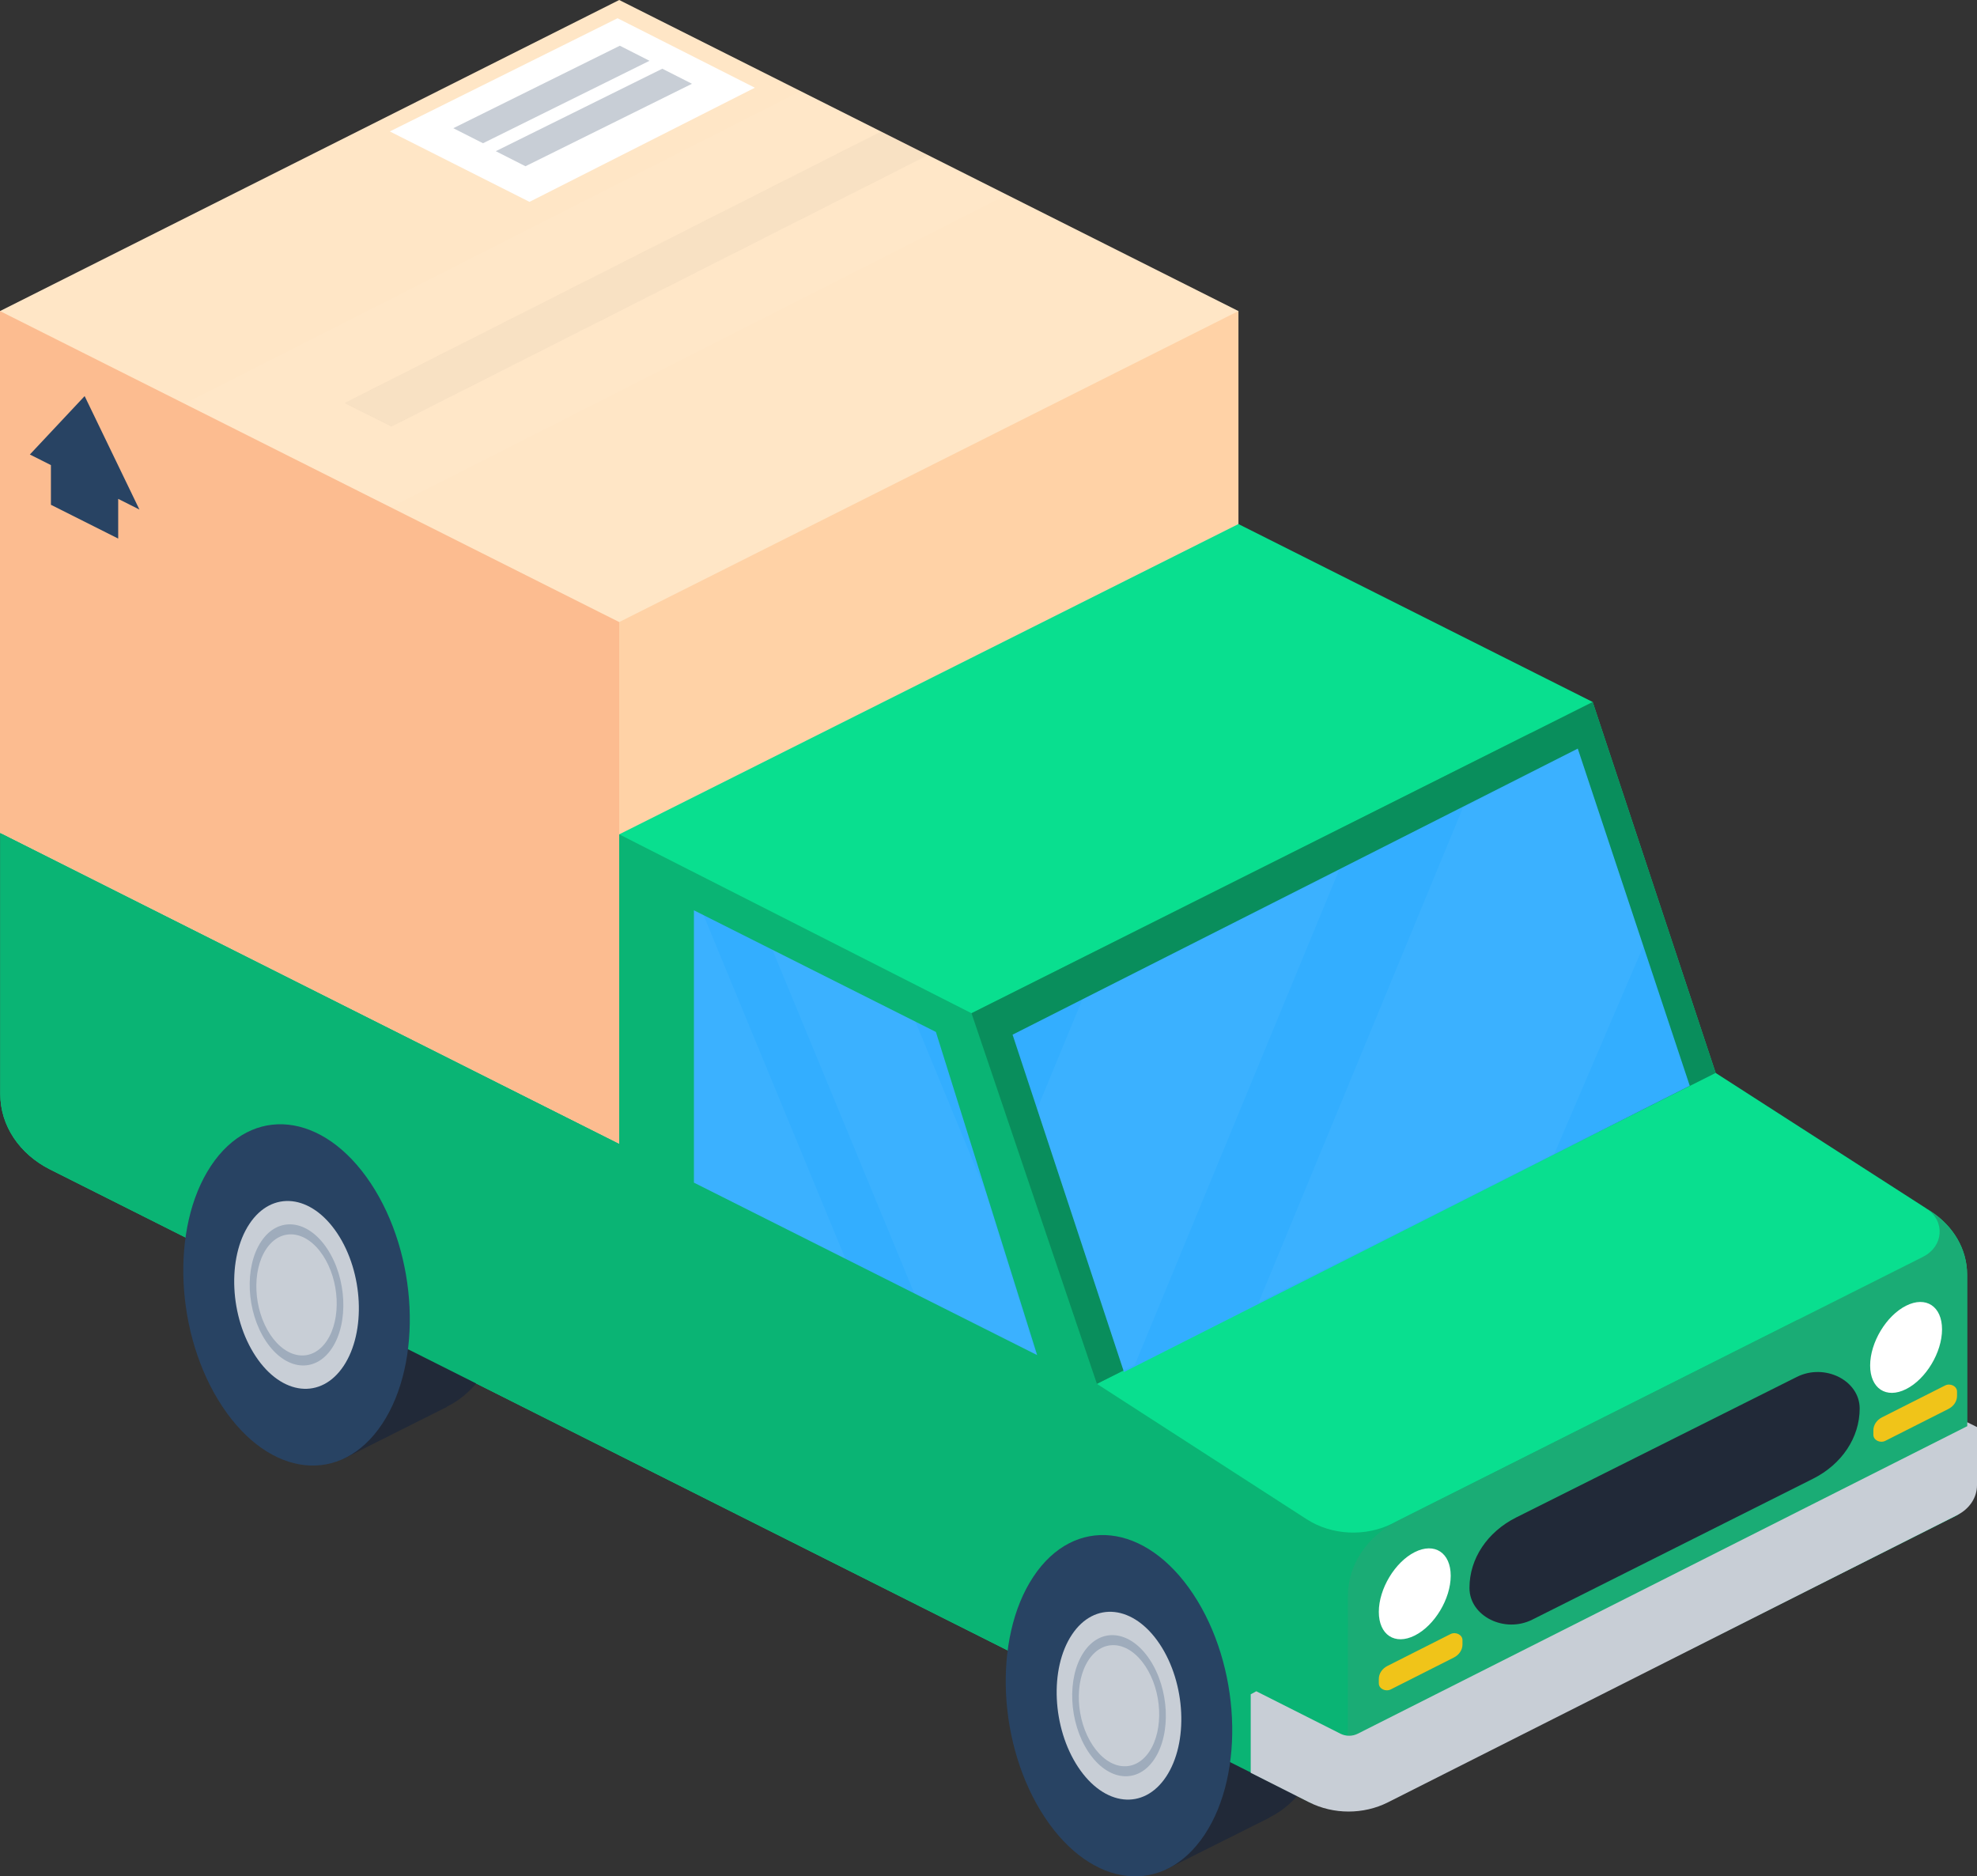 <svg width="98" height="93" viewBox="0 0 98 93" fill="none" xmlns="http://www.w3.org/2000/svg">
<rect x="0" y="0" width="98" height="93" fill="#333333" stroke="none"/>
<path d="M30.694 0L0 15.418V41.287L30.694 56.701L61.389 41.287V15.418L30.694 0Z" fill="#FFE6C6"/>
<path d="M61.388 41.287L30.693 56.701V30.832L61.388 15.418V41.287Z" fill="#FFD2A6"/>
<path d="M0 41.287L30.694 56.701V30.832L0 15.418V41.287Z" fill="#FCBC90"/>
<path d="M4.196 19.632L1.48 22.527L2.524 23.052V25.019L5.859 26.694V24.726L6.911 25.255L4.196 19.632Z" fill="#284363"/>
<path d="M30.613 0.904L19.324 6.515L26.247 10.005L37.418 4.348L30.613 0.904Z" fill="white"/>
<path d="M30.725 2.266L32.196 3.013L23.942 7.1L22.471 6.354L30.725 2.266Z" fill="#C8CED6"/>
<path d="M32.83 3.406L34.301 4.152L26.047 8.24L24.576 7.493L32.83 3.406Z" fill="#C8CED6"/>
<g opacity="0.2">
<path opacity="0.2" d="M39.686 4.517L9.145 20.011L19.368 25.145L49.908 9.652L39.686 4.517Z" fill="white"/>
</g>
<g opacity="0.2">
<path opacity="0.2" d="M46.009 7.683L19.406 21.142L17.08 19.976L43.683 6.517L46.009 7.683Z" fill="#424242"/>
</g>
<path d="M95.694 60.03L95.514 59.914L95.514 59.914C95.502 59.906 95.492 59.897 95.479 59.889L85.044 53.179L78.947 34.792L74.653 32.635L74.373 32.495L61.388 25.974L30.694 41.354V56.701L0.016 41.294V54.244C0.016 55.779 0.956 57.197 2.484 57.965L30.694 72.131L64.999 89.359L66.809 89.447V89.519L67.348 89.473L68.298 89.519L68.605 89.365L96.882 75.165C96.883 75.165 96.883 75.164 96.883 75.164L96.991 75.11C97.061 75.074 97.118 75.027 97.161 74.973C97.381 74.773 97.509 74.505 97.509 74.22V63.373V63.204V63.165C97.509 61.929 96.836 60.766 95.694 60.03ZM95.336 62.286C95.337 62.286 95.337 62.286 95.338 62.285C95.337 62.286 95.337 62.286 95.336 62.286Z" fill="#09DF8F"/>
<path d="M17.481 53.483L17.492 53.498C19.419 52.635 21.749 53.531 23.45 56.092C25.793 59.623 26.048 64.965 24.018 68.023C23.485 68.826 22.845 69.386 22.152 69.72L22.151 69.733L17.02 72.305L12.377 56.047L17.481 53.483Z" fill="#212938"/>
<path d="M58.251 73.844L58.261 73.858C60.189 72.996 62.519 73.892 64.219 76.453C66.563 79.984 66.817 85.326 64.788 88.384C64.254 89.187 63.615 89.747 62.922 90.081L62.92 90.094L57.789 92.665L53.147 76.407L58.251 73.844Z" fill="#212938"/>
<path d="M97.143 74.438L89.117 65.412L69.024 75.509C67.684 76.182 66.012 76.099 64.769 75.297L54.372 68.589L81.971 54.723L75.877 36.331L48.156 50.22L30.694 41.353V56.701L0.016 41.294V54.244C0.016 55.779 0.956 57.197 2.484 57.965L30.694 72.131L64.999 89.359L68.298 89.519L96.991 75.11C97.265 74.972 97.337 74.656 97.143 74.438Z" fill="#0AB474"/>
<path d="M85.047 53.179L78.95 34.792L48.158 50.22L54.374 68.589L85.047 53.179Z" fill="#098E5C"/>
<path d="M34.398 45.119L46.392 51.147L51.412 67.164L34.398 58.616V45.119Z" fill="#33AEFF"/>
<path d="M50.193 51.283L55.715 68.002L83.761 53.816L78.21 37.104L50.193 51.283Z" fill="#33AEFF"/>
<path d="M59.143 79.004C61.487 82.536 61.742 87.877 59.712 90.935C57.682 93.993 54.136 93.61 51.792 90.079C49.449 86.547 49.194 81.206 51.224 78.148C53.254 75.09 56.799 75.473 59.143 79.004Z" fill="#284363"/>
<path d="M57.491 81.494C58.781 83.438 58.922 86.378 57.804 88.061C56.687 89.743 54.736 89.532 53.446 87.589C52.156 85.646 52.016 82.706 53.133 81.023C54.25 79.34 56.202 79.551 57.491 81.494Z" fill="#C8CED6"/>
<path d="M56.99 82.252C57.959 83.712 58.064 85.921 57.225 87.186C56.386 88.45 54.919 88.291 53.95 86.831C52.981 85.371 52.876 83.162 53.715 81.898C54.554 80.633 56.02 80.792 56.99 82.252Z" fill="#9FACBC"/>
<path d="M56.773 82.577C57.605 83.83 57.695 85.725 56.975 86.811C56.254 87.896 54.996 87.76 54.165 86.507C53.333 85.254 53.243 83.358 53.963 82.273C54.683 81.188 55.941 81.324 56.773 82.577Z" fill="#C8CED6"/>
<path d="M18.376 58.644C20.72 62.175 20.974 67.516 18.944 70.575C16.915 73.633 13.369 73.249 11.025 69.718C8.681 66.187 8.426 60.845 10.456 57.787C12.486 54.729 16.032 55.113 18.376 58.644Z" fill="#284363"/>
<path d="M16.722 61.133C18.012 63.077 18.152 66.017 17.035 67.7C15.918 69.383 13.966 69.171 12.677 67.228C11.387 65.285 11.246 62.345 12.364 60.662C13.481 58.979 15.432 59.19 16.722 61.133Z" fill="#C8CED6"/>
<path d="M16.218 61.891C17.187 63.351 17.293 65.56 16.453 66.825C15.614 68.089 14.148 67.931 13.179 66.47C12.21 65.01 12.104 62.801 12.944 61.537C13.783 60.273 15.249 60.431 16.218 61.891Z" fill="#9FACBC"/>
<path d="M16.003 62.216C16.835 63.469 16.925 65.365 16.205 66.45C15.485 67.535 14.227 67.399 13.395 66.146C12.563 64.893 12.473 62.997 13.193 61.912C13.914 60.827 15.172 60.963 16.003 62.216Z" fill="#C8CED6"/>
<path d="M95.695 60.03L95.514 59.914L95.514 59.914C96.43 60.536 96.343 61.769 95.338 62.285C95.338 62.285 95.337 62.286 95.337 62.286H95.336C95.332 62.288 95.328 62.291 95.324 62.294L69.288 75.376C67.758 76.146 66.816 77.565 66.815 79.102L66.809 89.519L68.605 89.365L96.882 75.165C97.27 74.97 97.509 74.61 97.509 74.22V63.373V63.204V63.165C97.509 61.929 96.836 60.766 95.695 60.03Z" fill="#1AAC75"/>
<path d="M71.899 80.993L68.779 82.569C68.512 82.703 68.348 82.951 68.348 83.218V83.434C68.348 83.7 68.678 83.866 68.943 83.733L72.064 82.156C72.331 82.022 72.495 81.775 72.495 81.507V81.293C72.495 81.026 72.164 80.86 71.899 80.993Z" fill="#F0C419"/>
<path d="M96.415 68.672L93.294 70.248C93.028 70.382 92.863 70.63 92.863 70.898V71.113C92.863 71.379 93.194 71.545 93.459 71.412L96.58 69.835C96.846 69.701 97.01 69.454 97.01 69.186V68.972C97.01 68.706 96.68 68.54 96.415 68.672Z" fill="#F0C419"/>
<g opacity="0.2">
<path opacity="0.2" d="M38.291 47.076L45.323 64.106L51.37 67.144L48.851 59.05L45.377 50.638L38.291 47.076Z" fill="white"/>
</g>
<g opacity="0.2">
<path opacity="0.2" d="M34.873 45.358L34.769 45.305L34.398 45.12V58.616L41.905 62.388L34.873 45.358Z" fill="white"/>
</g>
<path d="M75.157 75.212L89.069 68.246C90.454 67.552 92.184 68.422 92.184 69.812C92.184 71.248 91.302 72.575 89.872 73.292L75.958 80.275C74.573 80.97 72.842 80.1 72.842 78.709V78.694C72.842 77.257 73.725 75.929 75.157 75.212Z" fill="#212938"/>
<path d="M71.912 78.101C71.912 79.243 71.114 80.569 70.13 81.063C69.146 81.557 68.348 81.033 68.348 79.891C68.348 78.75 69.146 77.424 70.13 76.929C71.114 76.435 71.912 76.96 71.912 78.101Z" fill="white"/>
<path d="M96.267 65.889C96.267 67.03 95.469 68.356 94.485 68.85C93.501 69.345 92.703 68.82 92.703 67.679C92.703 66.537 93.501 65.211 94.485 64.717C95.469 64.222 96.267 64.747 96.267 65.889Z" fill="white"/>
<path d="M98 70.731V73.617C98 74.226 97.626 74.789 97.019 75.094L68.793 89.335C67.588 89.94 66.102 89.939 64.898 89.331L61.998 87.867V83.977L62.275 83.826L66.449 85.931C66.713 86.064 67.038 86.064 67.302 85.931L97.515 70.688V70.491L98 70.731Z" fill="#C8CED6"/>
<g opacity="0.2">
<path opacity="0.2" d="M77.04 57.2L81.462 46.892L78.21 37.104L72.52 40.026L62.389 64.561L77.04 57.2Z" fill="white"/>
</g>
<g opacity="0.2">
<path opacity="0.2" d="M56.253 67.644L66.378 43.123L53.652 49.539L51.41 54.968L55.69 67.927L56.253 67.644Z" fill="white"/>
</g>
</svg>
